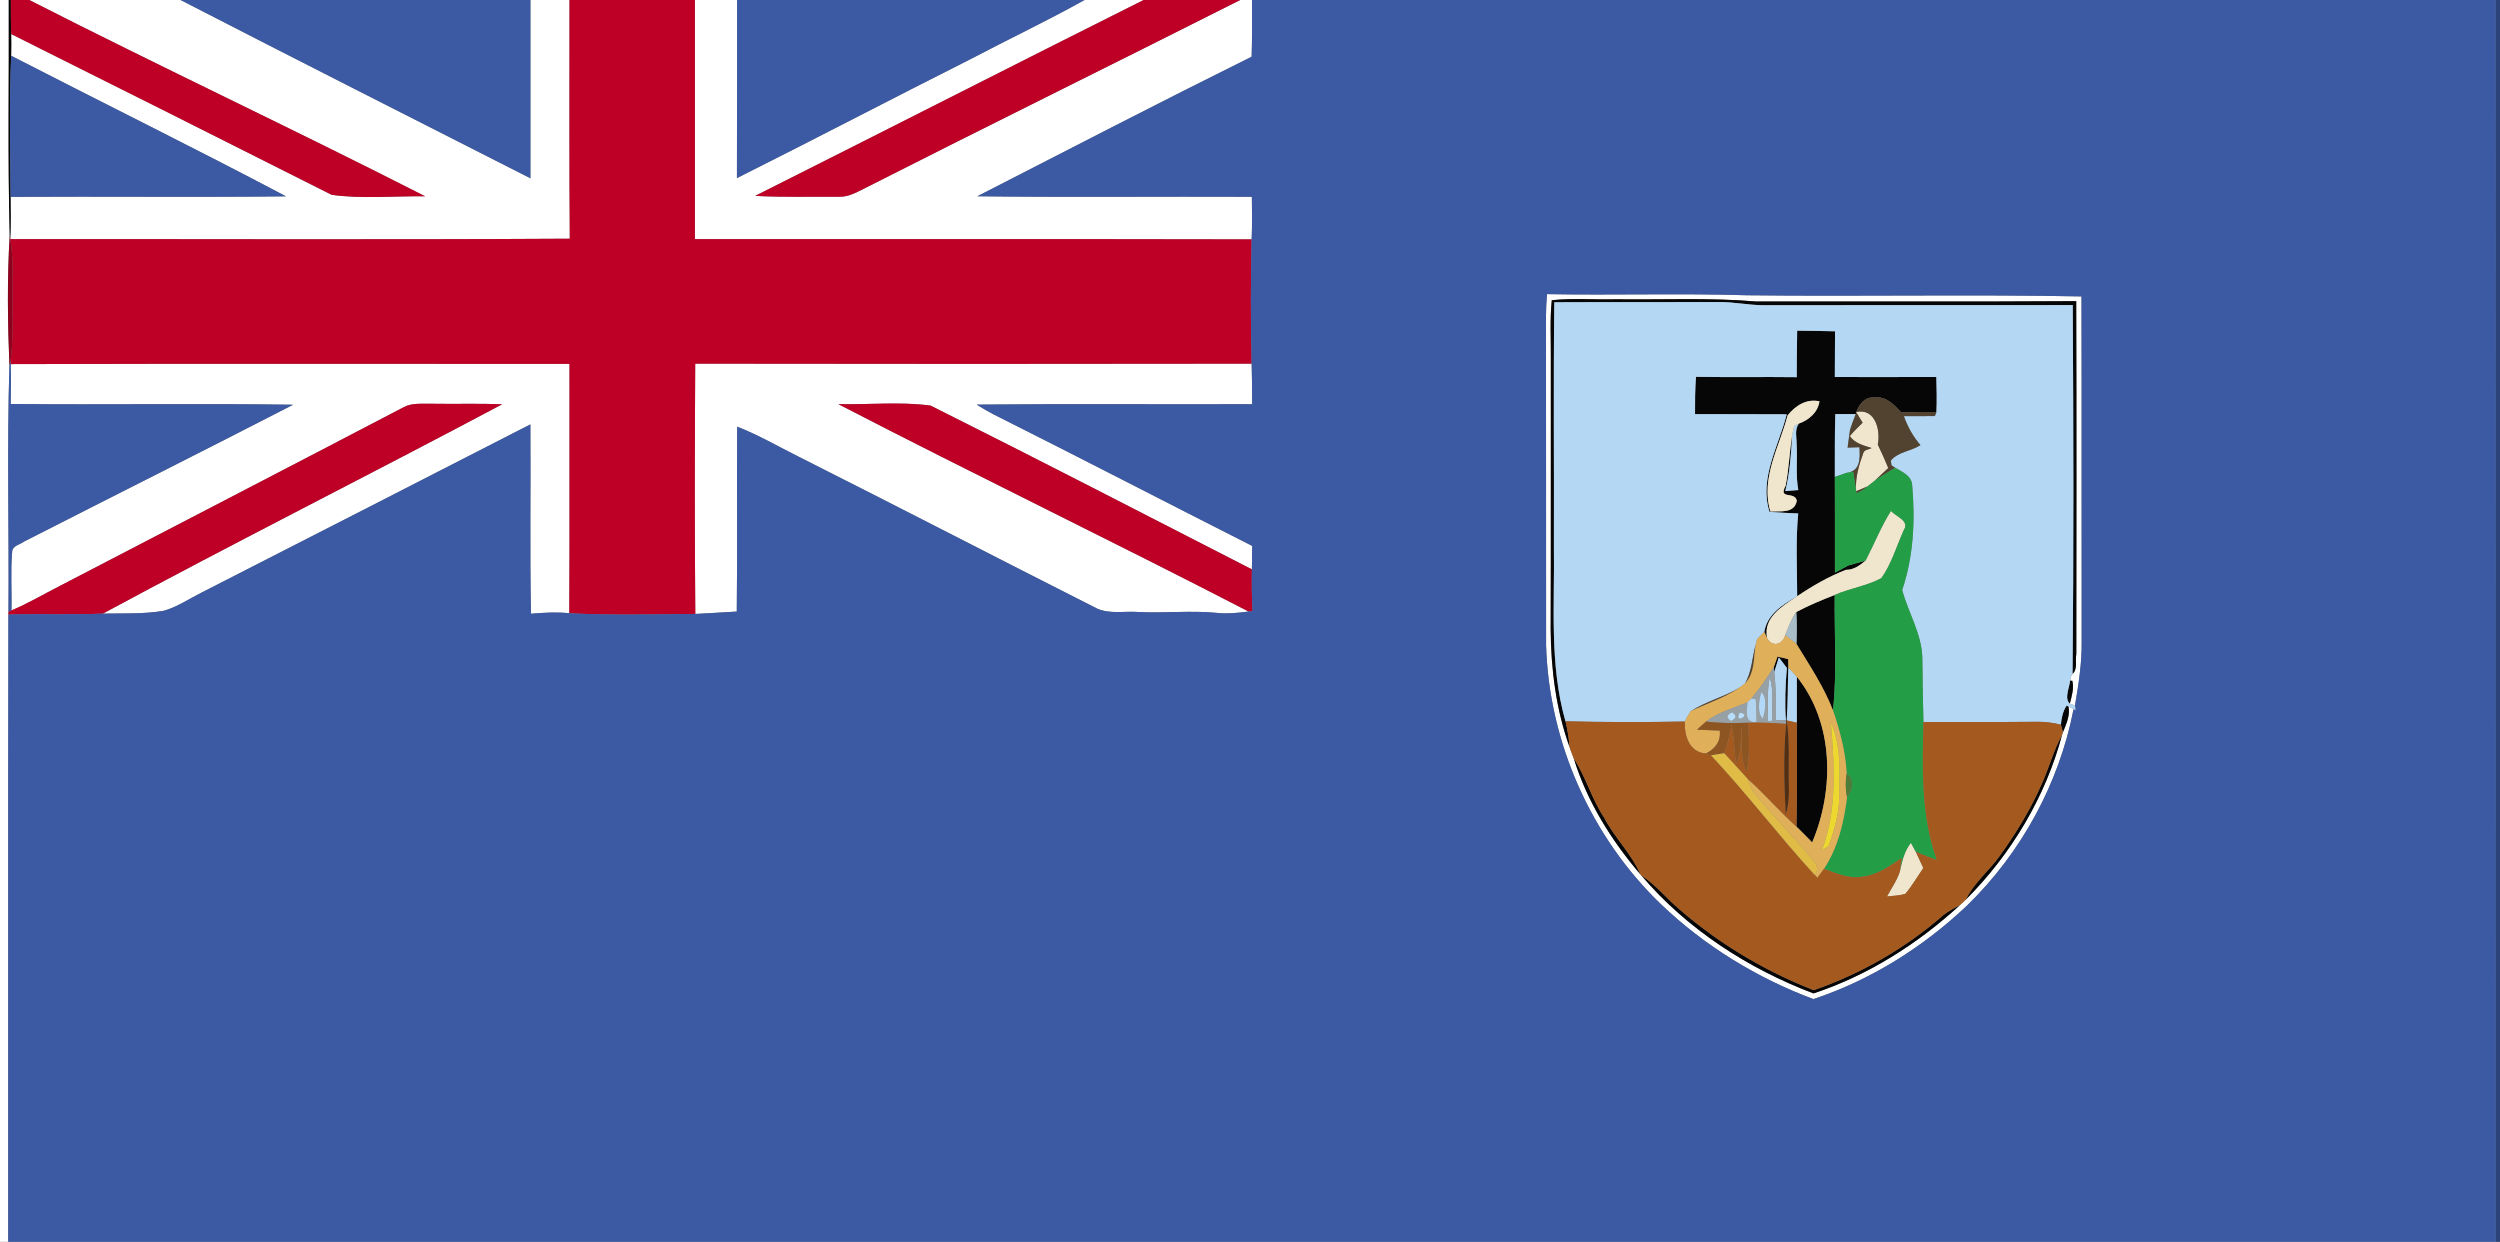 <?xml version="1.0" encoding="UTF-8" ?>
<!DOCTYPE svg PUBLIC "-//W3C//DTD SVG 1.1//EN" "http://www.w3.org/Graphics/SVG/1.1/DTD/svg11.dtd">
<svg width="608pt" height="302pt" viewBox="0 0 608 302" version="1.1" xmlns="http://www.w3.org/2000/svg">
<rect x="0" y="0" width="608" height="302" fill="#808080" stroke="none"/>
<g id="#ffffffff">
<path fill="#ffffff" opacity="1.00" d=" M 0.00 0.00 L 2.13 0.00 C 2.21 19.09 1.86 38.19 2.36 57.27 C 1.72 67.80 1.86 78.40 2.29 88.94 C 1.68 108.87 2.22 128.82 2.06 148.76 C 2.05 148.93 2.04 149.29 2.04 149.47 C 1.94 200.31 2.03 251.16 1.99 302.00 L 0.00 302.00 L 0.00 0.00 Z" />
<path fill="#ffffff" opacity="1.00" d=" M 7.11 0.00 L 43.91 0.00 C 72.21 14.58 100.63 28.93 129.00 43.36 C 129.00 28.91 129.00 14.45 129.00 0.00 L 138.50 0.00 C 138.54 19.35 138.41 38.70 138.57 58.05 C 93.21 58.32 47.85 58.12 2.49 58.15 C 2.68 54.73 2.61 51.30 2.57 47.88 C 24.89 47.74 47.22 48.00 69.55 47.75 C 47.43 36.06 24.96 25.01 2.71 13.56 C 2.77 11.80 2.75 10.04 2.72 8.28 C 28.73 21.25 54.71 34.32 80.66 47.38 C 88.14 48.41 95.84 47.64 103.40 47.74 C 71.49 31.47 39.02 16.27 7.11 0.00 Z" />
<path fill="#ffffff" opacity="1.00" d=" M 169.00 0.00 L 179.25 0.00 C 179.23 14.44 179.28 28.87 179.22 43.31 C 198.31 33.75 217.22 23.85 236.29 14.25 C 245.41 9.44 254.75 5.04 263.75 0.00 L 278.13 0.00 C 246.60 15.79 215.17 31.81 183.66 47.64 C 190.43 48.00 197.22 47.80 204.00 47.84 C 206.15 47.95 208.07 46.90 209.93 45.97 C 240.41 30.49 271.10 15.40 301.62 0.00 L 304.49 0.00 C 304.50 4.60 304.54 9.19 304.40 13.79 C 282.06 24.88 259.89 36.35 237.69 47.73 C 259.94 48.01 282.20 47.76 304.45 47.86 C 304.51 51.31 304.54 54.76 304.40 58.21 C 259.27 58.11 214.13 58.20 169.00 58.16 C 169.00 38.78 169.00 19.39 169.00 0.00 Z" />
<path fill="#ffffff" opacity="1.00" d=" M 376.23 71.53 C 392.46 71.83 408.70 71.30 424.92 71.81 C 452.01 72.13 479.13 71.56 506.22 72.09 C 506.30 100.08 506.21 128.07 506.26 156.06 C 506.33 161.26 505.51 166.43 504.64 171.55 L 503.38 171.14 C 503.83 169.34 504.44 167.43 503.99 165.57 L 503.44 165.53 C 503.51 165.24 503.65 164.66 503.72 164.37 L 504.04 163.90 C 505.35 162.76 504.67 160.59 504.96 159.04 C 504.99 130.44 505.03 101.84 504.94 73.23 C 478.96 73.41 452.96 73.27 426.98 73.31 C 415.68 72.36 404.33 72.93 393.00 72.78 C 387.80 72.92 382.57 72.46 377.39 73.01 C 376.91 77.67 377.20 82.36 377.16 87.03 C 377.13 109.03 377.20 131.03 377.12 153.02 C 377.19 162.77 378.43 172.61 381.76 181.81 L 381.82 182.04 C 382.04 182.62 382.47 183.77 382.69 184.34 L 382.74 184.44 C 385.96 194.91 391.89 204.43 399.00 212.71 C 399.04 212.76 399.14 212.88 399.19 212.93 C 410.27 225.95 425.13 235.58 441.04 241.60 C 454.26 237.24 466.39 229.55 476.64 220.14 C 477.14 219.70 477.63 219.24 478.10 218.78 C 489.15 207.71 497.46 193.84 501.50 178.71 L 501.71 178.08 C 502.50 176.10 503.49 174.02 503.07 171.83 C 503.38 171.99 503.99 172.31 504.29 172.47 C 500.79 190.54 491.55 207.46 478.33 220.28 C 467.70 230.35 454.92 238.38 441.01 242.98 C 427.33 237.87 414.57 230.06 403.99 219.95 C 386.96 203.62 376.69 180.49 376.01 156.91 C 375.98 130.26 376.03 103.62 375.98 76.98 C 375.98 75.16 376.09 73.34 376.23 71.53 Z" />
<path fill="#ffffff" opacity="1.00" d=" M 169.08 88.44 C 214.18 88.51 259.29 88.52 304.40 88.44 C 304.51 91.72 304.51 95.01 304.52 98.30 C 282.19 98.38 259.85 98.19 237.52 98.40 C 238.83 99.21 240.16 100.00 241.53 100.72 C 262.59 111.28 283.51 122.13 304.54 132.77 C 304.51 134.67 304.49 136.57 304.46 138.47 C 278.44 125.15 252.46 111.71 226.31 98.64 C 218.93 97.65 211.34 98.45 203.87 98.28 C 236.97 115.41 270.55 131.61 303.66 148.72 C 301.13 149.05 298.57 149.33 296.02 149.06 C 289.67 148.43 283.31 149.16 276.95 148.84 C 273.63 148.58 270.10 149.38 266.94 148.07 C 242.64 135.79 218.46 123.26 194.13 111.02 C 189.21 108.55 184.42 105.78 179.28 103.76 C 179.16 118.75 179.36 133.74 179.18 148.73 C 175.82 148.90 172.46 149.17 169.10 149.31 C 168.92 129.02 168.96 108.73 169.08 88.44 Z" />
<path fill="#ffffff" opacity="1.00" d=" M 2.60 88.55 C 47.90 88.40 93.20 88.53 138.50 88.49 C 138.47 108.71 138.56 128.92 138.45 149.14 C 135.35 148.80 132.23 149.00 129.14 149.26 C 128.82 133.92 129.10 118.56 128.99 103.21 C 102.37 116.85 75.75 130.48 49.11 144.07 C 46.07 145.59 43.21 147.55 39.93 148.52 C 35.01 149.39 29.99 149.13 25.02 149.23 C 57.18 131.87 89.87 115.47 122.14 98.31 C 116.44 98.10 110.73 98.29 105.03 98.19 C 102.71 98.26 100.21 97.89 98.10 99.07 C 70.28 113.61 42.38 128.03 14.53 142.51 C 10.62 144.50 6.83 146.76 2.78 148.45 C 2.91 143.66 2.53 138.84 2.97 134.06 C 3.15 132.65 4.90 132.44 5.86 131.70 C 27.65 120.58 49.53 109.64 71.28 98.43 C 48.39 98.10 25.49 98.48 2.60 98.25 C 2.68 95.02 2.70 91.78 2.60 88.55 Z" />
</g>
<g id="#060606ff">
<path fill="#060606" opacity="1.00" d=" M 2.13 0.00 L 2.64 0.00 C 2.62 2.76 2.65 5.52 2.72 8.28 C 2.75 10.04 2.77 11.80 2.71 13.56 C 2.22 24.99 2.49 36.44 2.57 47.88 C 2.61 51.30 2.68 54.73 2.49 58.15 L 2.36 57.27 C 1.86 38.19 2.21 19.09 2.13 0.00 Z" />
<path fill="#060606" opacity="1.00" d=" M 377.39 73.01 C 382.57 72.46 387.80 72.92 393.00 72.78 C 404.33 72.93 415.68 72.36 426.98 73.31 C 452.96 73.27 478.96 73.41 504.94 73.23 C 505.03 101.84 504.99 130.44 504.96 159.04 C 504.67 160.59 505.35 162.76 504.04 163.90 C 504.34 134.00 504.27 104.10 504.09 74.20 C 479.06 74.23 454.03 74.17 429.01 74.23 C 425.33 74.24 421.72 73.42 418.05 73.46 C 404.70 73.52 391.36 73.44 378.01 73.51 C 377.76 93.33 377.98 113.16 377.91 132.99 C 378.12 147.15 376.78 161.61 380.72 175.41 C 381.26 177.51 381.54 179.66 381.76 181.81 C 378.43 172.61 377.19 162.77 377.12 153.02 C 377.20 131.03 377.13 109.03 377.16 87.03 C 377.20 82.36 376.91 77.67 377.39 73.01 Z" />
<path fill="#060606" opacity="1.00" d=" M 437.07 80.42 C 440.14 80.46 443.21 80.48 446.28 80.57 C 446.24 84.28 446.24 87.98 446.23 91.69 C 454.46 91.70 462.69 91.71 470.92 91.68 C 470.99 94.52 471.07 97.36 470.94 100.20 C 468.09 100.17 465.24 100.21 462.39 100.30 C 460.67 98.48 458.75 96.30 455.95 96.68 C 453.46 96.38 451.88 98.57 451.32 100.70 C 449.65 100.70 448.00 100.70 446.35 100.70 C 446.18 105.80 446.26 110.90 446.23 115.99 C 446.27 123.75 446.25 131.51 446.25 139.27 C 447.33 138.70 448.42 138.12 449.51 137.53 C 450.91 137.13 452.32 136.77 453.72 136.32 C 452.35 137.47 450.81 138.63 448.93 138.58 C 444.73 140.23 440.79 142.48 437.07 145.00 C 437.08 138.30 436.67 131.57 437.33 124.88 C 435.00 124.80 432.67 124.65 430.35 124.49 C 427.77 116.32 432.59 108.50 434.53 100.76 C 427.10 100.70 419.66 100.76 412.23 100.71 C 412.21 97.68 412.24 94.66 412.46 91.64 C 420.62 91.78 428.79 91.63 436.96 91.73 C 437.00 87.96 436.99 84.19 437.07 80.42 M 434.74 101.02 C 432.77 108.65 428.09 116.34 430.57 124.42 C 432.91 124.23 436.39 124.99 436.98 121.79 C 436.54 119.35 432.35 121.66 434.27 118.13 C 435.06 114.06 435.21 109.91 435.85 105.82 C 435.62 110.39 435.28 114.97 434.19 119.43 C 435.24 119.34 436.29 119.25 437.34 119.18 C 436.68 115.50 437.16 111.75 436.94 108.04 C 436.96 106.36 436.38 104.48 437.49 103.01 C 439.95 102.14 442.10 100.30 442.50 97.60 C 439.32 96.91 436.67 98.64 434.74 101.02 Z" />
<path fill="#060606" opacity="1.00" d=" M 429.07 153.68 C 429.78 149.46 433.39 147.12 436.82 145.17 C 433.36 147.49 428.73 150.25 429.77 155.19 C 429.59 154.81 429.24 154.06 429.07 153.68 Z" />
<path fill="#060606" opacity="1.00" d=" M 436.87 148.84 C 439.87 147.24 443.02 145.93 446.20 144.70 C 446.08 154.07 446.76 163.48 445.80 172.82 C 443.57 167.03 440.12 161.87 436.90 156.61 C 437.00 154.02 437.02 151.43 436.87 148.84 Z" />
<path fill="#060606" opacity="1.00" d=" M 432.28 159.67 C 433.14 159.88 434.02 160.10 434.90 160.31 C 434.91 160.82 434.92 161.85 434.93 162.36 C 434.75 166.64 434.85 170.93 434.52 175.21 L 434.41 176.05 L 434.33 175.18 C 434.03 170.94 434.19 166.68 434.57 162.45 C 433.93 161.58 433.28 160.72 432.62 159.88 C 432.34 160.77 431.78 162.56 431.50 163.45 L 431.40 162.22 C 431.68 161.37 431.98 160.52 432.28 159.67 Z" />
<path fill="#060606" opacity="1.00" d=" M 436.99 164.58 C 446.02 175.81 446.16 192.00 440.72 204.88 C 439.46 203.58 438.20 202.28 436.90 201.03 C 437.10 192.61 436.96 184.18 436.99 175.76 C 437.00 172.03 437.01 168.31 436.99 164.58 Z" />
<path fill="#060606" opacity="1.00" d=" M 503.44 165.53 L 503.99 165.57 C 504.44 167.43 503.83 169.34 503.38 171.14 C 501.97 169.86 503.30 167.23 503.44 165.53 Z" />
<path fill="#060606" opacity="1.00" d=" M 502.61 171.60 L 503.07 171.83 C 503.49 174.02 502.50 176.10 501.71 178.08 C 501.58 177.62 501.34 176.70 501.21 176.24 C 501.34 174.62 501.68 172.96 502.61 171.60 Z" />
<path fill="#060606" opacity="1.00" d=" M 496.63 190.47 C 498.38 186.60 499.42 182.43 501.50 178.71 C 497.46 193.84 489.15 207.71 478.10 218.78 C 480.05 214.67 483.70 211.85 486.29 208.21 C 490.31 202.65 493.88 196.76 496.63 190.47 Z" />
<path fill="#060606" opacity="1.00" d=" M 382.74 184.44 C 385.69 188.96 387.09 194.28 390.09 198.78 C 392.63 203.70 396.77 207.61 399.00 212.71 C 391.89 204.43 385.96 194.91 382.74 184.44 Z" />
<path fill="#060606" opacity="1.00" d=" M 399.19 212.93 C 402.01 214.71 404.22 217.21 406.60 219.51 C 416.64 228.66 428.47 235.85 441.09 240.81 C 452.58 236.82 463.39 230.61 472.57 222.60 C 473.80 221.58 475.23 220.86 476.64 220.14 C 466.39 229.55 454.26 237.24 441.04 241.60 C 425.13 235.58 410.27 225.95 399.19 212.93 Z" />
</g>
<g id="#be0027ff">
<path fill="#be0027" opacity="1.00" d=" M 2.64 0.00 L 7.11 0.00 C 39.02 16.27 71.49 31.47 103.40 47.74 C 95.84 47.64 88.14 48.41 80.66 47.38 C 54.71 34.32 28.73 21.25 2.72 8.28 C 2.65 5.52 2.62 2.76 2.64 0.00 Z" />
<path fill="#be0027" opacity="1.00" d=" M 138.50 0.00 L 169.00 0.00 C 169.00 19.39 169.00 38.78 169.00 58.16 C 214.13 58.20 259.27 58.11 304.40 58.21 C 304.15 68.28 304.15 78.37 304.40 88.44 C 259.29 88.52 214.18 88.51 169.08 88.44 C 168.96 108.73 168.92 129.02 169.10 149.31 C 158.89 149.38 148.65 149.68 138.45 149.14 C 138.56 128.92 138.47 108.71 138.50 88.49 C 93.20 88.53 47.90 88.40 2.60 88.55 L 2.59 87.65 C 3.22 82.80 2.99 77.90 3.00 73.02 C 2.97 68.06 3.34 63.06 2.49 58.15 C 47.85 58.12 93.21 58.32 138.57 58.05 C 138.41 38.70 138.54 19.35 138.50 0.00 Z" />
<path fill="#be0027" opacity="1.00" d=" M 278.13 0.00 L 301.62 0.00 C 271.10 15.40 240.41 30.49 209.93 45.97 C 208.07 46.90 206.15 47.95 204.00 47.84 C 197.22 47.80 190.43 48.00 183.66 47.64 C 215.17 31.81 246.60 15.79 278.13 0.00 Z" />
<path fill="#be0027" opacity="1.00" d=" M 98.10 99.07 C 100.21 97.89 102.71 98.26 105.03 98.19 C 110.73 98.29 116.44 98.10 122.14 98.31 C 89.87 115.47 57.18 131.87 25.02 149.23 C 17.36 149.58 9.70 149.21 2.04 149.47 C 2.04 149.29 2.05 148.93 2.06 148.76 L 2.78 148.45 C 6.83 146.76 10.62 144.50 14.53 142.51 C 42.38 128.03 70.28 113.61 98.10 99.07 Z" />
<path fill="#be0027" opacity="1.00" d=" M 203.87 98.28 C 211.34 98.45 218.93 97.65 226.31 98.64 C 252.46 111.71 278.44 125.15 304.46 138.47 C 304.39 141.86 304.43 145.25 304.62 148.64 C 304.38 148.66 303.90 148.70 303.66 148.72 C 270.55 131.61 236.97 115.41 203.87 98.28 Z" />
</g>
<g id="#3b5aa3ff">
<path fill="#3b5aa3" opacity="1.00" d=" M 43.91 0.00 L 129.00 0.00 C 129.00 14.45 129.00 28.91 129.00 43.36 C 100.63 28.93 72.21 14.58 43.91 0.00 Z" />
<path fill="#3b5aa3" opacity="1.00" d=" M 179.25 0.00 L 263.75 0.00 C 254.75 5.04 245.41 9.44 236.29 14.25 C 217.22 23.85 198.31 33.75 179.22 43.31 C 179.28 28.87 179.23 14.44 179.25 0.00 Z" />
<path fill="#3b5aa3" opacity="1.00" d=" M 304.49 0.00 L 606.99 0.00 C 607.02 100.67 607.00 201.33 607.00 302.00 L 1.99 302.00 C 2.03 251.16 1.94 200.31 2.04 149.47 C 9.70 149.21 17.36 149.58 25.02 149.23 C 29.99 149.13 35.01 149.39 39.93 148.52 C 43.21 147.55 46.07 145.59 49.11 144.07 C 75.75 130.48 102.37 116.85 128.99 103.21 C 129.10 118.56 128.82 133.92 129.14 149.26 C 132.23 149.00 135.35 148.80 138.45 149.14 C 148.65 149.68 158.89 149.38 169.10 149.31 C 172.46 149.17 175.82 148.90 179.18 148.73 C 179.36 133.74 179.16 118.75 179.28 103.76 C 184.42 105.78 189.21 108.55 194.13 111.02 C 218.46 123.26 242.64 135.79 266.94 148.07 C 270.10 149.38 273.63 148.58 276.95 148.84 C 283.31 149.16 289.67 148.43 296.02 149.06 C 298.57 149.33 301.13 149.05 303.66 148.72 C 303.90 148.70 304.38 148.66 304.62 148.64 C 304.43 145.25 304.39 141.86 304.46 138.47 C 304.49 136.57 304.51 134.67 304.54 132.77 C 283.51 122.13 262.59 111.28 241.53 100.72 C 240.16 100.00 238.83 99.21 237.52 98.40 C 259.85 98.19 282.19 98.38 304.52 98.30 C 304.51 95.01 304.51 91.72 304.40 88.44 C 304.15 78.37 304.15 68.28 304.40 58.21 C 304.54 54.76 304.51 51.31 304.45 47.86 C 282.20 47.76 259.94 48.01 237.69 47.73 C 259.89 36.35 282.06 24.88 304.40 13.79 C 304.54 9.19 304.50 4.60 304.49 0.00 M 376.23 71.53 C 376.09 73.34 375.98 75.16 375.98 76.98 C 376.03 103.62 375.98 130.26 376.01 156.91 C 376.69 180.49 386.96 203.62 403.99 219.95 C 414.57 230.06 427.33 237.87 441.01 242.98 C 454.92 238.38 467.70 230.35 478.33 220.28 C 491.55 207.46 500.79 190.54 504.29 172.47 L 504.76 172.71 C 504.73 172.42 504.67 171.84 504.64 171.55 C 505.51 166.43 506.33 161.26 506.26 156.06 C 506.21 128.07 506.30 100.08 506.22 72.09 C 479.13 71.56 452.01 72.13 424.92 71.81 C 408.70 71.30 392.46 71.83 376.23 71.53 Z" />
<path fill="#3b5aa3" opacity="1.00" d=" M 2.71 13.56 C 24.96 25.01 47.43 36.06 69.55 47.75 C 47.22 48.00 24.89 47.74 2.57 47.88 C 2.49 36.44 2.22 24.99 2.71 13.56 Z" />
<path fill="#3b5aa3" opacity="1.00" d=" M 2.29 88.94 L 2.59 87.65 L 2.60 88.55 C 2.70 91.78 2.68 95.02 2.60 98.25 C 25.49 98.48 48.39 98.10 71.28 98.43 C 49.53 109.64 27.65 120.58 5.86 131.70 C 4.90 132.44 3.15 132.65 2.97 134.06 C 2.53 138.84 2.91 143.66 2.78 148.45 L 2.06 148.76 C 2.22 128.82 1.68 108.87 2.29 88.94 Z" />
</g>
<g id="#2c437aff">
<path fill="#2c437a" opacity="1.00" d=" M 606.99 0.00 L 608.00 0.00 L 608.00 302.00 L 607.00 302.00 C 607.00 201.33 607.02 100.67 606.99 0.00 Z" />
</g>
<g id="#8e011dff">
<path fill="#8e011d" opacity="1.00" d=" M 2.36 57.27 L 2.49 58.15 C 3.34 63.06 2.97 68.06 3.00 73.02 C 2.99 77.90 3.22 82.80 2.59 87.65 L 2.29 88.94 C 1.86 78.40 1.72 67.80 2.36 57.27 Z" />
</g>
<g id="#b4d7f4ff">
<path fill="#b4d7f4" opacity="1.00" d=" M 378.01 73.51 C 391.36 73.44 404.70 73.52 418.05 73.46 C 421.72 73.42 425.33 74.24 429.01 74.23 C 454.03 74.17 479.06 74.23 504.09 74.20 C 504.27 104.10 504.34 134.00 504.04 163.90 L 503.72 164.37 C 503.65 164.66 503.51 165.24 503.44 165.53 C 503.30 167.23 501.97 169.86 503.38 171.14 L 504.64 171.55 C 504.67 171.84 504.73 172.42 504.76 172.71 L 504.29 172.47 C 503.99 172.31 503.38 171.99 503.07 171.83 L 502.61 171.60 C 501.68 172.96 501.34 174.62 501.21 176.24 C 499.19 175.70 497.11 175.50 495.03 175.54 C 485.94 175.64 476.86 175.55 467.78 175.60 C 467.66 170.39 467.54 165.19 467.51 159.98 C 467.35 154.12 464.10 149.02 462.61 143.50 C 465.37 135.33 465.79 126.55 465.04 118.01 C 464.93 115.70 462.60 114.76 460.91 113.76 L 460.02 113.19 C 459.98 112.90 459.88 112.32 459.84 112.03 C 461.59 109.86 464.76 109.76 467.05 108.25 C 465.26 106.18 463.92 103.78 463.02 101.20 C 465.53 101.19 468.05 101.24 470.56 101.18 C 470.66 100.93 470.85 100.45 470.94 100.20 C 471.07 97.36 470.99 94.52 470.92 91.68 C 462.69 91.71 454.46 91.70 446.23 91.69 C 446.24 87.98 446.24 84.28 446.28 80.57 C 443.21 80.48 440.14 80.46 437.07 80.42 C 436.99 84.19 437.00 87.96 436.96 91.73 C 428.79 91.63 420.62 91.78 412.46 91.64 C 412.24 94.66 412.21 97.68 412.23 100.71 C 419.66 100.76 427.10 100.70 434.53 100.76 C 432.59 108.50 427.77 116.32 430.35 124.49 C 432.67 124.65 435.00 124.80 437.33 124.88 C 436.67 131.57 437.08 138.30 437.07 145.00 L 436.82 145.17 C 433.39 147.12 429.78 149.46 429.07 153.68 C 428.64 154.11 427.79 154.96 427.37 155.39 L 427.33 155.43 L 427.32 155.46 L 426.99 156.72 C 426.13 159.88 426.06 163.29 424.41 166.20 C 424.06 166.47 423.35 167.00 422.99 167.26 C 419.23 169.54 414.86 170.58 411.17 172.98 C 410.63 173.77 410.16 174.60 409.74 175.47 C 400.07 175.67 390.39 175.66 380.72 175.41 C 376.78 161.61 378.12 147.15 377.91 132.99 C 377.98 113.16 377.76 93.33 378.01 73.51 Z" />
<path fill="#b4d7f4" opacity="1.00" d=" M 446.35 100.70 C 448.00 100.70 449.65 100.70 451.32 100.70 C 450.81 101.97 450.35 103.25 449.92 104.54 C 449.72 105.98 449.54 107.42 449.34 108.86 C 450.05 108.83 451.49 108.78 452.21 108.76 C 452.41 111.47 452.45 114.65 449.07 114.99 C 448.12 115.32 447.17 115.65 446.23 115.99 C 446.26 110.90 446.18 105.80 446.35 100.70 Z" />
<path fill="#b4d7f4" opacity="1.00" d=" M 436.35 103.59 C 436.63 103.45 437.20 103.15 437.49 103.01 C 436.38 104.48 436.96 106.36 436.94 108.04 C 437.16 111.75 436.68 115.50 437.34 119.18 C 436.29 119.25 435.24 119.34 434.19 119.43 C 435.28 114.97 435.62 110.39 435.85 105.82 C 435.98 105.27 436.23 104.15 436.35 103.59 Z" />
<path fill="#b4d7f4" opacity="1.00" d=" M 432.62 159.88 C 433.28 160.72 433.93 161.58 434.57 162.45 C 434.19 166.68 434.03 170.94 434.33 175.18 C 433.72 175.16 432.50 175.11 431.89 175.09 C 431.99 171.21 431.92 167.32 431.50 163.45 C 431.78 162.56 432.34 160.77 432.62 159.88 Z" />
<path fill="#b4d7f4" opacity="1.00" d=" M 434.93 162.36 C 435.61 163.10 436.30 163.84 436.99 164.58 C 437.01 168.31 437.00 172.03 436.99 175.76 C 436.37 175.62 435.14 175.35 434.52 175.21 C 434.85 170.93 434.75 166.64 434.93 162.36 Z" />
<path fill="#b4d7f4" opacity="1.00" d=" M 430.39 164.67 C 431.49 168.11 430.84 171.77 431.00 175.31 L 429.99 175.36 C 429.92 171.80 429.72 168.20 430.39 164.67 Z" />
</g>
<g id="#efe6cdff">
<path fill="#efe6cd" opacity="1.00" d=" M 434.74 101.02 C 436.67 98.64 439.32 96.91 442.50 97.60 C 442.10 100.30 439.95 102.14 437.49 103.01 C 437.20 103.15 436.63 103.45 436.35 103.59 C 436.23 104.15 435.98 105.27 435.85 105.82 C 435.21 109.91 435.06 114.06 434.27 118.13 C 432.35 121.66 436.54 119.35 436.98 121.79 C 436.39 124.99 432.91 124.23 430.57 124.42 C 428.09 116.34 432.77 108.65 434.74 101.02 Z" />
<path fill="#efe6cd" opacity="1.00" d=" M 451.41 100.21 C 456.06 99.15 457.41 104.67 456.68 108.13 C 457.60 109.99 458.43 111.90 459.23 113.83 C 458.13 114.85 457.04 115.88 455.94 116.90 C 455.51 117.24 454.65 117.93 454.22 118.27 C 453.52 118.57 452.12 119.18 451.41 119.48 C 451.14 116.26 452.08 113.16 453.15 110.17 C 453.41 109.29 454.50 109.37 455.17 108.96 C 453.23 108.34 451.11 107.84 449.87 106.06 C 450.84 104.92 451.90 103.84 452.99 102.80 C 452.59 102.15 451.81 100.86 451.41 100.21 Z" />
<path fill="#efe6cd" opacity="1.00" d=" M 453.72 136.32 C 455.80 132.31 457.46 128.07 459.89 124.23 C 461.00 125.62 464.51 126.62 463.02 128.90 C 461.25 132.80 460.05 137.08 457.56 140.60 C 454.02 142.52 449.88 143.06 446.20 144.70 C 443.02 145.93 439.87 147.24 436.87 148.84 C 435.62 150.54 434.95 152.55 434.16 154.47 C 433.52 156.83 430.99 157.48 429.77 155.19 C 428.73 150.25 433.36 147.49 436.82 145.17 L 437.07 145.00 C 440.79 142.48 444.73 140.23 448.93 138.58 C 450.81 138.63 452.35 137.47 453.72 136.32 Z" />
<path fill="#efe6cd" opacity="1.00" d=" M 462.05 211.92 C 462.57 209.46 463.13 206.98 464.73 204.96 C 465.02 205.50 465.61 206.58 465.90 207.11 C 466.53 208.43 467.14 209.77 467.75 211.10 C 466.30 213.21 465.02 215.45 463.36 217.40 C 461.91 217.83 460.39 217.84 458.91 218.02 C 460.00 216.01 461.36 214.11 462.05 211.92 Z" />
</g>
<g id="#524330ff">
<path fill="#524330" opacity="1.00" d=" M 451.32 100.70 C 451.88 98.57 453.46 96.38 455.95 96.68 C 458.75 96.30 460.67 98.48 462.39 100.30 C 465.24 100.21 468.09 100.17 470.94 100.20 C 470.85 100.45 470.66 100.93 470.56 101.18 C 468.05 101.24 465.53 101.19 463.02 101.20 C 463.92 103.78 465.26 106.18 467.05 108.25 C 464.76 109.76 461.59 109.86 459.84 112.03 C 459.88 112.32 459.98 112.90 460.02 113.19 L 460.91 113.76 C 459.24 114.79 457.55 115.79 455.94 116.90 C 457.04 115.88 458.13 114.85 459.23 113.83 C 458.43 111.90 457.60 109.99 456.68 108.13 C 457.41 104.67 456.06 99.15 451.41 100.21 C 451.81 100.86 452.59 102.15 452.99 102.80 C 451.90 103.84 450.84 104.92 449.87 106.06 C 451.11 107.84 453.23 108.34 455.17 108.96 C 454.50 109.37 453.41 109.29 453.15 110.17 C 452.08 113.16 451.14 116.26 451.41 119.48 C 452.12 119.18 453.52 118.57 454.22 118.27 C 453.92 118.50 453.33 118.95 453.03 119.17 C 452.65 119.38 451.89 119.79 451.51 119.99 C 451.24 118.24 450.99 116.49 450.70 114.75 C 450.30 114.81 449.48 114.93 449.07 114.99 C 452.45 114.65 452.41 111.47 452.21 108.76 C 451.49 108.78 450.05 108.83 449.34 108.86 C 449.54 107.42 449.72 105.98 449.92 104.54 C 450.35 103.25 450.81 101.97 451.32 100.70 Z" />
<path fill="#524330" opacity="1.00" d=" M 424.41 166.20 C 426.06 163.29 426.13 159.88 426.99 156.72 C 426.45 159.93 426.88 163.68 424.41 166.20 Z" />
<path fill="#524330" opacity="1.00" d=" M 411.17 172.98 C 414.86 170.58 419.23 169.54 422.99 167.26 C 419.37 169.78 415.11 171.08 411.17 172.98 Z" />
</g>
<g id="#239e46ff">
<path fill="#239e46" opacity="1.00" d=" M 455.94 116.90 C 457.55 115.79 459.24 114.79 460.91 113.76 C 462.60 114.76 464.93 115.70 465.04 118.01 C 465.79 126.55 465.37 135.33 462.61 143.50 C 464.10 149.02 467.35 154.12 467.51 159.98 C 467.54 165.19 467.66 170.39 467.78 175.60 C 467.51 186.87 467.17 198.38 471.03 209.16 C 469.30 208.53 467.57 207.89 465.90 207.11 C 465.61 206.58 465.02 205.50 464.73 204.96 C 463.13 206.98 462.57 209.46 462.05 211.92 C 462.15 211.11 462.37 209.50 462.48 208.70 C 459.53 210.61 456.55 212.82 452.95 213.21 C 449.69 213.81 446.58 212.37 443.60 211.28 C 447.01 206.12 448.44 199.97 449.20 193.90 C 450.55 192.21 451.17 189.54 449.11 188.11 C 448.85 182.87 447.49 177.76 445.80 172.82 C 446.76 163.48 446.08 154.07 446.20 144.70 C 449.88 143.06 454.02 142.52 457.56 140.60 C 460.05 137.08 461.25 132.80 463.02 128.90 C 464.51 126.62 461.00 125.62 459.89 124.23 C 457.46 128.07 455.80 132.31 453.72 136.32 C 452.32 136.77 450.91 137.13 449.51 137.53 C 448.42 138.12 447.33 138.70 446.25 139.27 C 446.25 131.51 446.27 123.75 446.23 115.99 C 447.17 115.65 448.12 115.32 449.07 114.99 C 449.48 114.93 450.30 114.81 450.70 114.75 C 450.99 116.49 451.24 118.24 451.51 119.99 C 451.89 119.79 452.65 119.38 453.03 119.17 C 453.33 118.95 453.92 118.50 454.22 118.27 C 454.65 117.93 455.51 117.24 455.94 116.90 Z" />
</g>
<g id="#a9bdc9ff">
<path fill="#a9bdc9" opacity="1.00" d=" M 434.16 154.47 C 434.95 152.55 435.62 150.54 436.87 148.84 C 437.02 151.43 437.00 154.02 436.90 156.61 C 436.00 155.88 435.09 155.17 434.16 154.47 Z" />
</g>
<g id="#e0af59ff">
<path fill="#e0af59" opacity="1.00" d=" M 427.37 155.39 C 427.79 154.96 428.64 154.11 429.07 153.68 C 429.24 154.06 429.59 154.81 429.77 155.19 C 430.99 157.48 433.52 156.83 434.16 154.47 C 435.09 155.17 436.00 155.88 436.90 156.61 C 440.12 161.87 443.57 167.03 445.80 172.82 C 447.49 177.76 448.85 182.87 449.11 188.11 C 448.78 190.03 448.80 191.99 449.20 193.90 C 448.44 199.97 447.01 206.12 443.60 211.28 C 443.07 212.02 442.53 212.76 442.00 213.48 C 441.83 213.30 441.49 212.94 441.32 212.75 C 443.08 210.70 440.64 209.03 439.51 207.46 C 435.29 202.70 431.03 197.98 426.87 193.16 C 425.95 192.07 425.56 190.66 424.99 189.39 C 429.16 193.06 432.75 197.33 436.90 201.03 C 438.20 202.28 439.46 203.58 440.72 204.88 C 446.16 192.00 446.02 175.81 436.99 164.58 C 436.30 163.84 435.61 163.10 434.93 162.36 C 434.92 161.85 434.91 160.82 434.90 160.31 C 434.02 160.10 433.14 159.88 432.28 159.67 C 431.98 160.52 431.68 161.37 431.40 162.22 C 429.72 164.86 427.97 167.46 425.95 169.86 C 425.71 170.09 425.21 170.57 424.97 170.81 C 421.56 172.23 417.91 173.21 414.93 175.47 C 414.17 176.11 413.44 176.79 412.72 177.46 C 414.56 177.54 416.40 177.60 418.24 177.68 C 418.56 180.31 417.12 182.14 414.86 183.25 C 410.81 182.94 409.61 178.93 409.74 175.47 C 410.16 174.60 410.63 173.77 411.17 172.98 C 415.11 171.08 419.37 169.78 422.99 167.26 C 423.35 167.00 424.06 166.47 424.41 166.20 C 426.88 163.68 426.45 159.93 426.99 156.72 L 427.32 155.46 C 427.33 155.44 427.36 155.41 427.37 155.39 M 445.26 175.73 C 446.12 186.07 446.84 196.80 443.13 206.71 C 443.52 206.48 444.30 206.02 444.69 205.79 C 446.02 201.96 447.30 198.04 447.28 193.94 C 447.32 187.84 447.89 181.43 445.26 175.73 Z" />
</g>
<g id="#8e9190ff">
<path fill="#8e9190" opacity="1.00" d=" M 427.33 155.43 L 427.37 155.39 C 427.36 155.41 427.33 155.44 427.32 155.46 L 427.33 155.43 Z" />
</g>
<g id="#97a1a5ff">
<path fill="#97a1a5" opacity="1.00" d=" M 425.95 169.86 C 427.97 167.46 429.72 164.86 431.40 162.22 L 431.50 163.45 C 431.92 167.32 431.99 171.21 431.89 175.09 C 432.50 175.11 433.72 175.16 434.33 175.18 L 434.41 176.05 C 431.33 175.82 428.24 175.67 425.16 175.76 C 421.74 175.91 418.32 175.90 414.93 175.47 C 417.91 173.21 421.56 172.23 424.97 170.81 C 424.93 172.85 424.05 175.79 427.15 175.61 C 427.12 173.77 427.11 171.93 427.01 170.10 L 425.95 169.86 M 430.39 164.67 C 429.72 168.20 429.92 171.80 429.99 175.36 L 431.00 175.31 C 430.84 171.77 431.49 168.11 430.39 164.67 M 428.35 168.34 C 427.78 170.17 427.30 173.45 428.70 174.73 C 429.35 172.94 429.80 169.52 428.35 168.34 M 421.21 173.24 C 419.86 173.92 419.80 174.62 421.02 175.34 C 422.35 174.65 422.42 173.95 421.21 173.24 M 423.08 173.36 C 421.54 176.40 426.33 173.58 423.08 173.36 Z" />
</g>
<g id="#b4d8f7ff">
<path fill="#b4d8f7" opacity="1.00" d=" M 428.35 168.34 C 429.80 169.52 429.35 172.94 428.70 174.73 C 427.30 173.45 427.78 170.17 428.35 168.34 Z" />
</g>
<g id="#b3d4f0ff">
<path fill="#b3d4f0" opacity="1.00" d=" M 424.97 170.81 C 425.21 170.57 425.71 170.09 425.95 169.86 L 427.01 170.10 C 427.11 171.93 427.12 173.77 427.15 175.61 C 424.05 175.79 424.93 172.85 424.97 170.81 Z" />
</g>
<g id="#b6ddfaff">
<path fill="#b6ddfa" opacity="1.00" d=" M 421.21 173.24 C 422.42 173.95 422.35 174.65 421.02 175.34 C 419.80 174.62 419.86 173.92 421.21 173.24 Z" />
</g>
<g id="#b9dffdff">
<path fill="#b9dffd" opacity="1.00" d=" M 423.08 173.36 C 426.33 173.58 421.54 176.40 423.08 173.36 Z" />
</g>
<g id="#a45a1fff">
<path fill="#a45a1f" opacity="1.00" d=" M 380.72 175.41 C 390.39 175.66 400.07 175.67 409.74 175.47 C 409.61 178.93 410.81 182.94 414.86 183.25 C 415.18 183.36 415.81 183.58 416.13 183.69 C 424.90 193.04 432.65 203.31 441.32 212.75 C 441.49 212.94 441.83 213.30 442.00 213.48 C 442.53 212.76 443.07 212.02 443.60 211.28 C 446.58 212.37 449.69 213.81 452.95 213.21 C 456.55 212.82 459.53 210.61 462.48 208.70 C 462.37 209.50 462.15 211.11 462.05 211.92 C 461.36 214.11 460.00 216.01 458.91 218.02 C 460.39 217.84 461.91 217.83 463.36 217.40 C 465.02 215.45 466.30 213.21 467.75 211.10 C 467.14 209.77 466.53 208.43 465.90 207.11 C 467.57 207.89 469.30 208.53 471.03 209.16 C 467.17 198.38 467.51 186.87 467.78 175.60 C 476.86 175.55 485.94 175.64 495.03 175.54 C 497.11 175.50 499.19 175.70 501.21 176.24 C 501.34 176.70 501.58 177.62 501.71 178.08 L 501.50 178.71 C 499.42 182.43 498.38 186.60 496.63 190.47 C 493.88 196.76 490.31 202.65 486.29 208.21 C 483.70 211.85 480.05 214.67 478.10 218.78 C 477.63 219.24 477.14 219.70 476.64 220.14 C 475.23 220.86 473.80 221.58 472.57 222.60 C 463.39 230.61 452.58 236.82 441.09 240.81 C 428.47 235.85 416.64 228.66 406.60 219.51 C 404.22 217.21 402.01 214.71 399.19 212.93 C 399.14 212.88 399.04 212.76 399.00 212.71 C 396.77 207.61 392.63 203.70 390.09 198.78 C 387.09 194.28 385.69 188.96 382.74 184.44 L 382.69 184.34 C 382.47 183.77 382.04 182.62 381.82 182.04 L 381.76 181.81 C 381.54 179.66 381.26 177.51 380.72 175.41 Z" />
</g>
<g id="#8d5521ff">
<path fill="#8d5521" opacity="1.00" d=" M 412.72 177.46 C 413.44 176.79 414.17 176.11 414.93 175.47 C 418.32 175.90 421.74 175.91 425.16 175.76 C 425.41 179.78 425.54 183.84 424.82 187.83 C 423.01 184.48 423.83 180.53 423.54 176.88 C 423.26 179.86 423.71 183.08 422.14 185.74 C 421.84 182.52 421.68 179.29 421.12 176.10 C 420.62 178.49 420.30 180.94 419.33 183.19 C 418.53 183.31 416.93 183.56 416.13 183.69 C 415.81 183.58 415.18 183.36 414.86 183.25 C 417.12 182.14 418.56 180.31 418.24 177.68 C 416.40 177.60 414.56 177.54 412.72 177.46 Z" />
</g>
<g id="#a45a1eff">
<path fill="#a45a1e" opacity="1.00" d=" M 425.16 175.76 C 428.24 175.67 431.33 175.82 434.41 176.05 C 433.67 183.34 433.92 190.72 434.28 198.03 C 435.06 195.76 435.12 193.35 435.05 190.98 C 434.90 185.72 435.34 180.43 434.52 175.21 C 435.14 175.35 436.37 175.62 436.99 175.76 C 436.96 184.18 437.10 192.61 436.90 201.03 C 432.75 197.33 429.16 193.06 424.99 189.39 C 423.11 187.31 421.23 185.24 419.33 183.19 C 420.30 180.94 420.62 178.49 421.12 176.10 C 421.68 179.29 421.84 182.52 422.14 185.74 C 423.71 183.08 423.26 179.86 423.54 176.88 C 423.83 180.53 423.01 184.48 424.82 187.83 C 425.54 183.84 425.41 179.78 425.16 175.76 Z" />
</g>
<g id="#522e12ff">
<path fill="#522e12" opacity="1.00" d=" M 434.41 176.05 L 434.52 175.21 C 435.34 180.43 434.90 185.72 435.05 190.98 C 435.12 193.35 435.06 195.76 434.28 198.03 C 433.92 190.72 433.67 183.34 434.41 176.05 Z" />
</g>
<g id="#ecd82eff">
<path fill="#ecd82e" opacity="1.00" d=" M 445.26 175.73 C 447.89 181.43 447.32 187.84 447.28 193.94 C 447.30 198.04 446.02 201.96 444.69 205.79 C 444.30 206.02 443.52 206.48 443.13 206.71 C 446.84 196.80 446.12 186.07 445.26 175.73 Z" />
</g>
<g id="#2b2116ff">
<path fill="#2b2116" opacity="1.00" d=" M 381.82 182.04 C 382.04 182.62 382.47 183.77 382.69 184.34 C 382.47 183.77 382.04 182.62 381.82 182.04 Z" />
</g>
<g id="#e0bc46ff">
<path fill="#e0bc46" opacity="1.00" d=" M 416.13 183.69 C 416.93 183.56 418.53 183.31 419.33 183.19 C 421.23 185.24 423.11 187.31 424.99 189.39 C 425.56 190.66 425.95 192.07 426.87 193.16 C 431.03 197.98 435.29 202.70 439.51 207.46 C 440.64 209.03 443.08 210.70 441.32 212.75 C 432.65 203.31 424.90 193.04 416.13 183.69 Z" />
</g>
<g id="#4e7c39ff">
<path fill="#4e7c39" opacity="1.00" d=" M 449.11 188.11 C 451.17 189.54 450.55 192.21 449.20 193.90 C 448.80 191.99 448.78 190.03 449.11 188.11 Z" />
</g>
</svg>
